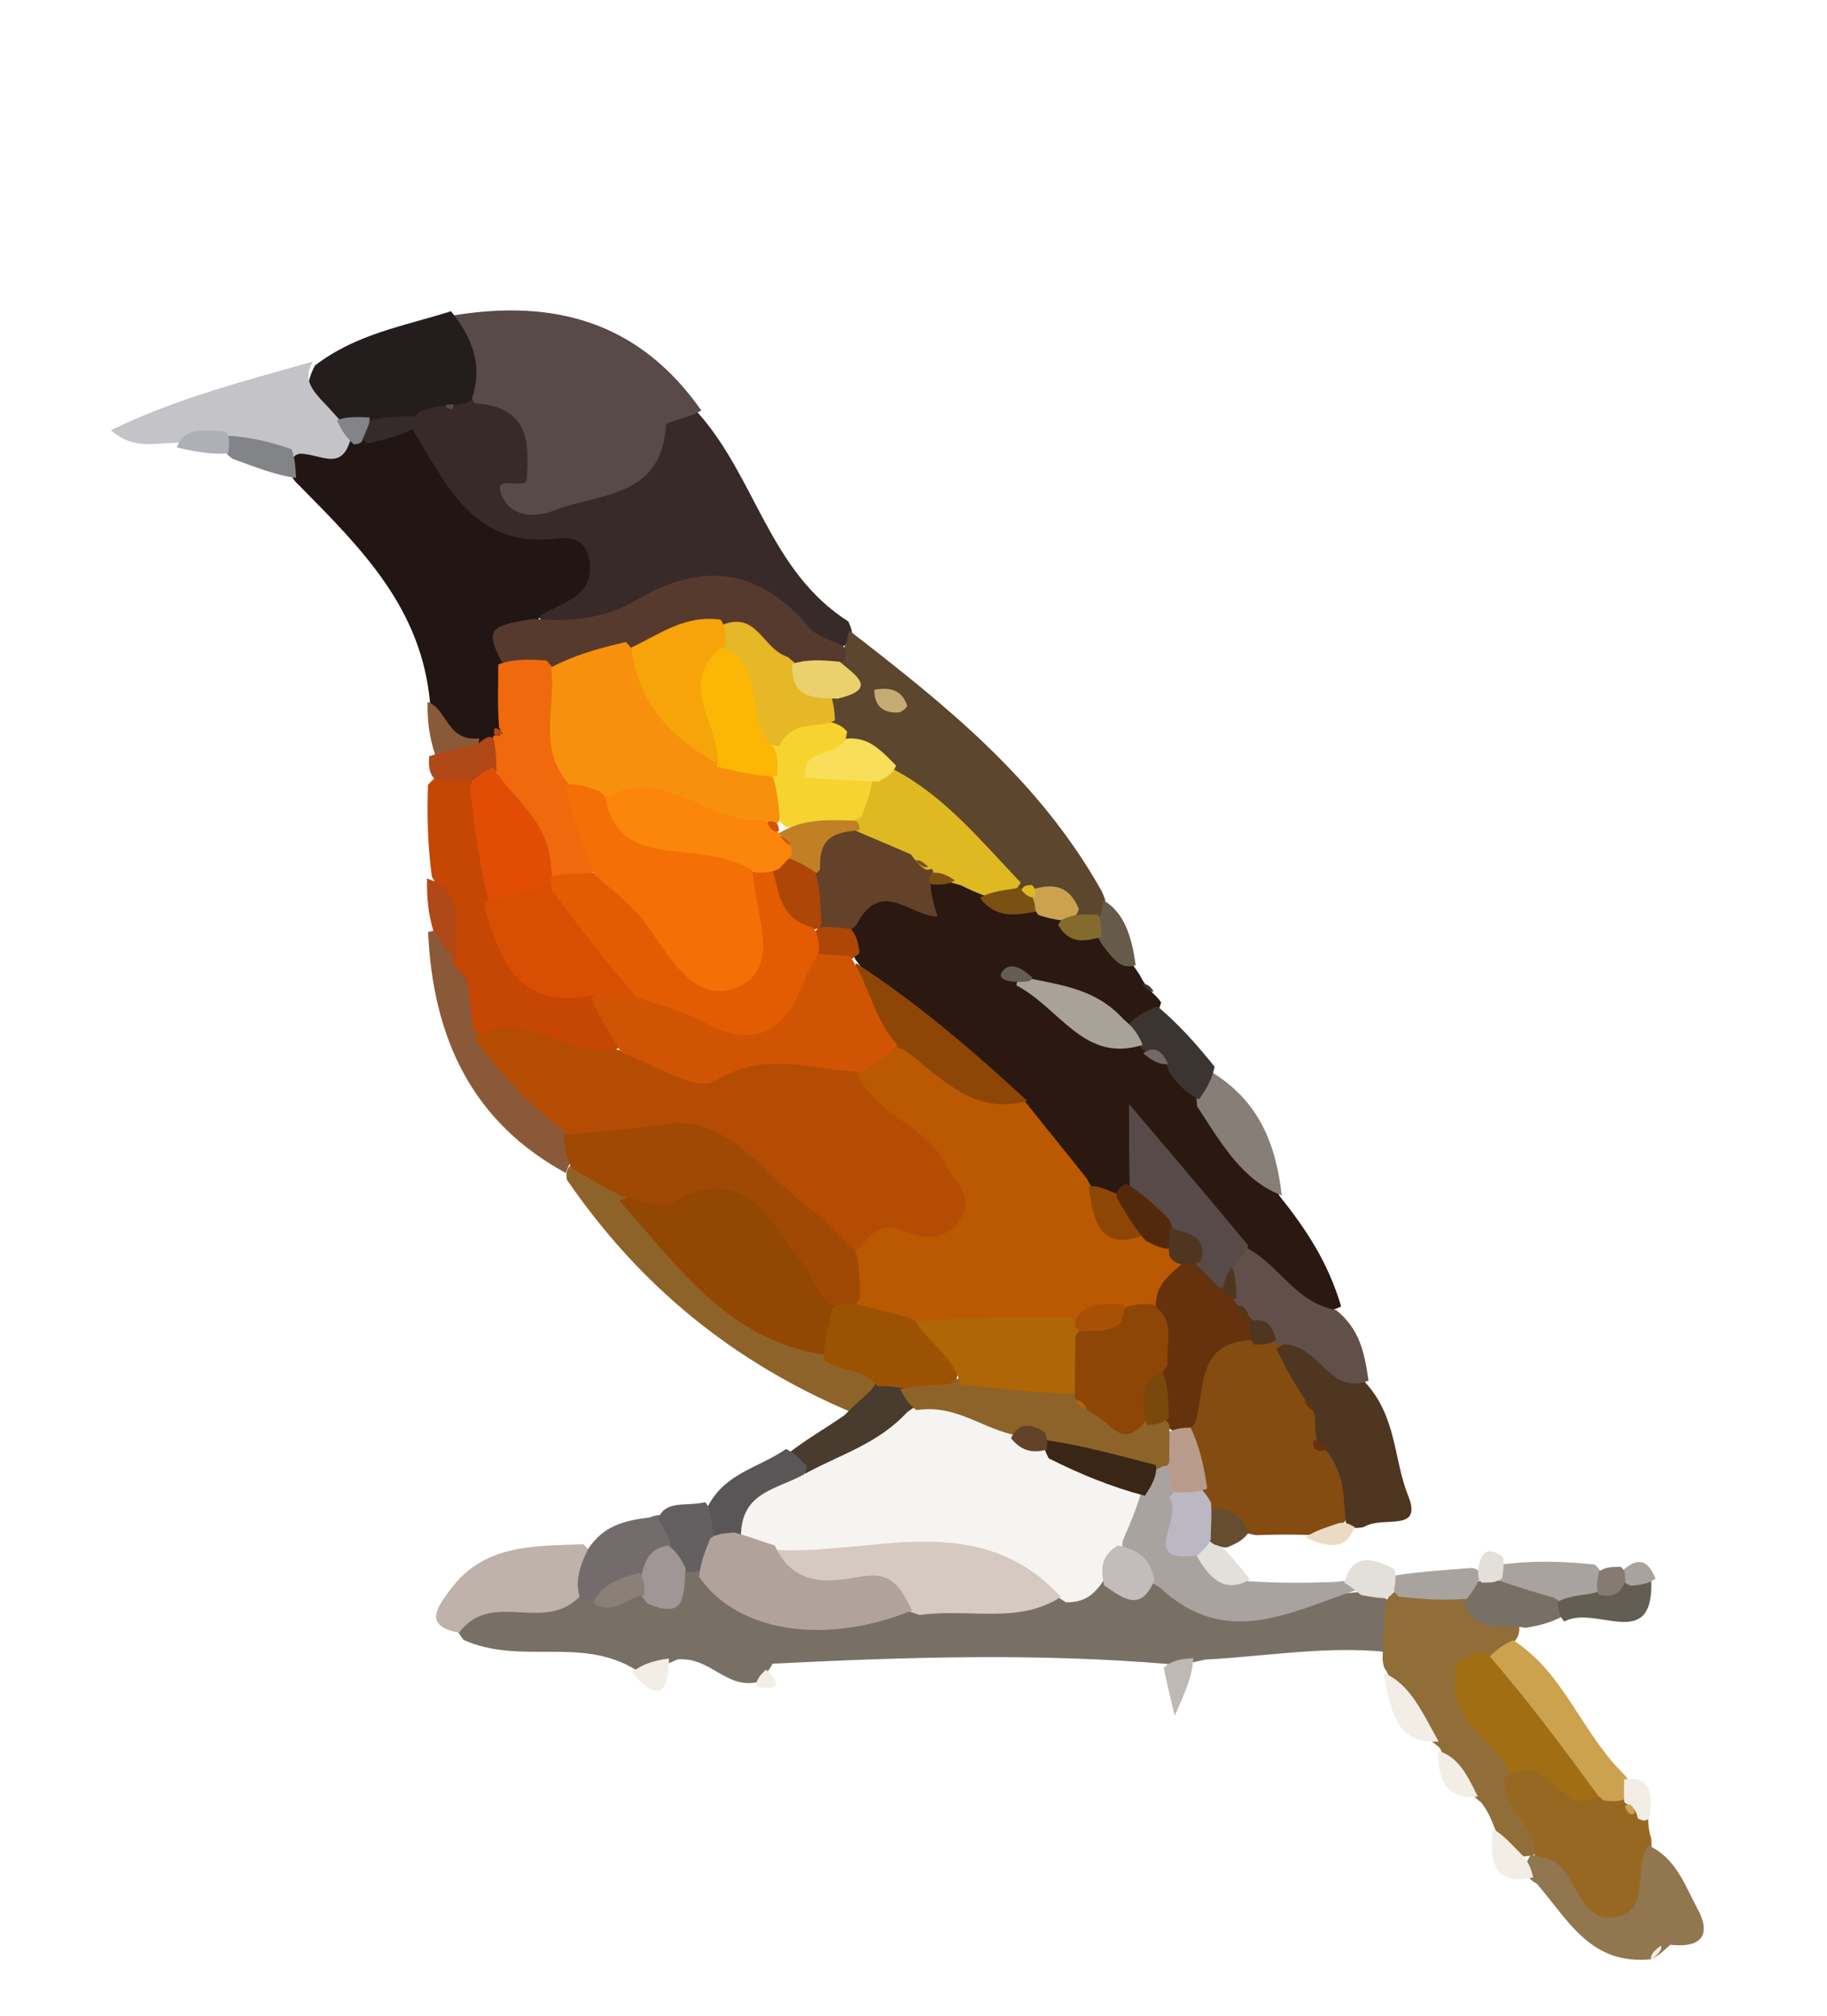 <svg version="1.1" id="Layer_1" xmlns="http://www.w3.org/2000/svg" xmlns:xlink="http://www.w3.org/1999/xlink" x="0px" y="0px"
	 width="100%" viewBox="0 0 136 150" enable-background="new 0 0 136 150" xml:space="preserve">
<path fill="rgba(254,254,254,0)" opacity="1" stroke="none" 
	d="
M73,151 
	C49.687,151 26.873,150.965 4.06,151.053 
	C1.714,151.062 0.919,150.718 0.925,148.065 
	C1.028,100.107 1.034,52.149 0.915,4.191 
	C0.908,1.301 1.65,0.924 4.303,0.93 
	C47.432,1.029 90.561,1.028 133.69,0.931 
	C136.329,0.925 137.093,1.279 137.086,4.185 
	C136.965,52.142 136.973,100.1 137.074,148.058 
	C137.079,150.694 136.31,151.066 133.947,151.055 
	C113.798,150.959 93.649,151 73,151 
z"/>
<path fill="#2A1811" opacity="1" stroke="none" 
	d="
M85.678,73.741 
	C86.039,74.11 86.19,74.212 86.433,74.573 
	C86.207,75.535 85.613,75.924 84.601,76.323 
	C81.831,76.503 80.3,74.325 77.786,73.82 
	C77.152,73.818 77.153,72.856 76.85,73.475 
	C79.177,74.586 80.995,76.17 83.585,76.997 
	C84.13,77.098 84.346,77.146 84.871,77.309 
	C85.777,77.701 86.34,78.036 87.136,78.609 
	C88.108,79.615 88.669,80.543 89.619,81.579 
	C91.345,84.31 93.636,86.184 95.253,88.979 
	C97.28,91.527 98.879,93.954 99.834,97.201 
	C96.719,98.649 95.208,96.17 93.012,94.356 
	C90.288,91.618 88.327,88.689 85.938,86.168 
	C84.167,84.299 85.531,87.102 84.762,87.456 
	C84.437,88.218 84.146,88.588 83.486,89.096 
	C82.44,89.466 81.769,89.266 80.829,88.728 
	C78.733,87.068 77.435,85.194 76.039,82.963 
	C71.782,79.073 67.074,76.166 63.66,71.357 
	C63.301,70.623 63.168,70.178 63.075,69.371 
	C63.364,65.191 66.635,66.657 68.919,65.694 
	C69.572,65.295 69.987,65.155 70.752,65.038 
	C71.526,65.034 71.961,65.101 72.69,65.341 
	C74.021,66.196 75.081,66.855 76.728,66.865 
	C77.462,66.953 77.873,67.045 78.567,67.295 
	C79.732,67.961 80.465,68.719 81.721,69.248 
	C82.948,69.915 83.668,70.673 84.384,71.864 
	C84.646,72.263 84.768,72.377 84.948,72.734 
	C85.161,73.143 85.314,73.309 85.678,73.741 
z"/>
<path fill="#797065" opacity="1" stroke="none" 
	d="
M56.348,125.149 
	C53.995,125.633 52.88,123.249 50.448,123.452 
	C49.272,123.932 48.538,124.466 47.279,124.201 
	C43.216,121.722 38.738,123.903 34.507,122 
	C32.797,119.813 34.473,119.401 35.794,118.994 
	C37.475,118.475 39.271,118.698 41.377,118.424 
	C41.99,118.352 42.232,118.329 42.831,118.295 
	C44.537,118.423 45.884,118.355 47.558,118.272 
	C49.09,118.498 49.878,117.804 50.916,116.84 
	C51.441,116.651 51.673,116.641 52.233,116.756 
	C57.103,121.13 62.434,120.203 68.132,119.104 
	C71.476,118.41 74.528,118.827 77.884,118.325 
	C79.19,117.991 80.148,117.801 81.455,117.524 
	C83.224,117.388 84.636,117.607 86.409,117.538 
	C91.244,120.308 96.003,118.974 101.075,118.441 
	C101.992,118.331 102.504,118.452 103.263,119.011 
	C104.059,120.418 104.038,121.509 103.204,122.897 
	C98.642,122.432 94.412,123.218 89.727,123.462 
	C88.703,123.704 88.107,123.817 87.038,123.801 
	C76.986,122.961 67.377,123.283 57.521,123.77 
	C57.123,124.442 56.898,124.752 56.348,125.149 
z"/>
<path fill="#382A29" opacity="1" stroke="none" 
	d="
M51.948,30.702 
	C56.29,35.57 57.247,42.468 63.151,46.237 
	C63.392,46.781 63.48,47.033 63.42,47.654 
	C61.24,49.327 59.737,48.017 58.51,46.774 
	C55.467,43.692 52.142,43.939 48.564,45.48 
	C46.146,46.521 43.726,47.619 40.646,46.657 
	C38.694,44.438 42.128,44.003 41.501,41.878 
	C36.231,41.351 32.358,38.458 30.265,32.896 
	C30.173,32.305 30.16,32.064 30.197,31.464 
	C30.476,30.376 30.915,29.837 31.992,29.529 
	C32.873,29.194 33.029,30.794 33.989,29.574 
	C34.499,29.3 34.719,29.221 35.285,29.087 
	C40.402,30.556 41.258,32.272 39.364,36.977 
	C43.122,35.611 47.439,35.693 48.988,30.945 
	C49.266,30.092 50.655,30.097 51.948,30.702 
z"/>
<path fill="#211614" opacity="1" stroke="none" 
	d="
M30.681,31.887 
	C33.329,36.248 35.349,40.839 41.508,40.064 
	C42.754,39.907 43.775,40.356 43.902,41.888 
	C44.107,44.371 42.107,44.708 40.307,45.738 
	C39.533,47.086 37.874,47.264 37.894,49.096 
	C38.057,50.482 38.125,51.56 38.06,52.974 
	C37.99,53.525 37.945,53.743 37.574,54.543 
	C37.047,55.224 36.846,55.324 36.311,55.462 
	C33.995,55.464 32.472,54.801 32.013,52.303 
	C31.382,45.237 26.922,40.832 22.309,36.152 
	C21.692,35.591 21.494,35.17 21.596,34.318 
	C22.564,33.011 23.795,32.884 25.261,32.426 
	C25.819,32.252 26.044,32.189 26.608,32.05 
	C28.087,31.803 29.219,31.543 30.681,31.887 
z"/>
<path fill="#574A48" opacity="1" stroke="none" 
	d="
M52.202,30.53 
	C51.318,31.125 49.596,31.325 49.577,31.632 
	C49.235,37.067 44.708,36.643 41.278,37.962 
	C39.5,38.646 38.065,38.272 37.434,37.034 
	C36.412,35.028 39.146,36.587 39.206,35.638 
	C39.374,33.001 39.481,30.279 35.351,30.007 
	C34.001,28.026 34.278,25.772 33.764,23.465 
	C41.284,22.23 47.586,23.953 52.202,30.53 
z"/>
<path fill="#5C462E" opacity="1" stroke="none" 
	d="
M62.788,48.271 
	C63.048,47.795 63.083,47.539 63.211,46.906 
	C70.215,52.328 77.328,57.935 82.013,66.311 
	C82.251,66.817 82.308,67.036 82.344,67.592 
	C82.014,68.264 81.644,68.493 80.87,68.583 
	C79.532,68.274 79.176,66.888 77.6,66.962 
	C77.065,66.894 76.85,66.857 76.324,66.712 
	C75.817,66.497 75.621,66.392 75.154,66.091 
	C72.207,63.524 69.926,60.74 66.854,58.311 
	C65.513,57.368 64.467,56.58 63.066,55.724 
	C62.441,55.264 62.129,54.949 61.68,54.314 
	C61.377,53.602 61.308,53.169 61.371,52.405 
	C61.683,51.285 62.037,50.514 62.238,49.368 
	C62.389,48.87 62.476,48.68 62.788,48.271 
z"/>
<path fill="#844C11" opacity="1" stroke="none" 
	d="
M97.366,114.193 
	C95.956,114.15 94.917,114.159 93.49,114.21 
	C91.962,113.915 90.927,113.382 89.787,112.328 
	C89.424,111.852 89.305,111.641 89.056,111.089 
	C88.553,109.321 88.175,107.894 87.898,106.058 
	C88.104,103.087 88.325,100.483 91.493,99.082 
	C92.351,98.938 92.844,98.928 93.686,99.037 
	C94.254,99.179 94.472,99.257 94.983,99.511 
	C96.249,100.565 97.123,101.525 97.853,102.99 
	C98.129,103.654 98.268,104.037 98.489,104.706 
	C98.661,105.368 98.701,105.751 98.65,106.411 
	C98.129,107.744 99.112,107.66 99.838,108.176 
	C100.95,109.608 101.163,110.924 100.506,112.669 
	C99.718,113.932 98.682,113.994 97.366,114.193 
z"/>
<path fill="#C64603" opacity="1" stroke="none" 
	d="
M32.145,65.214 
	C31.846,62.919 31.779,60.866 31.86,58.394 
	C32.702,57.408 33.487,57.2 34.747,57.551 
	C36.8,60.011 36.709,62.797 37.331,65.765 
	C37.718,69.97 39.223,72.807 43.821,73.444 
	C45.336,74.662 46.157,75.909 46.146,77.885 
	C42.463,80.525 39.253,77.115 35.465,77.53 
	C34.248,76.759 34.051,75.787 33.761,74.475 
	C33.641,73.898 33.595,73.668 33.47,73.099 
	C33.332,72.537 33.273,72.315 33.145,71.755 
	C32.668,69.452 33.484,67.341 32.145,65.214 
z"/>
<path fill="#916D38" opacity="1" stroke="none" 
	d="
M102.918,123.418 
	C102.957,122.08 103.015,120.96 103.084,119.42 
	C103.28,118.817 103.465,118.634 104.01,118.303 
	C105.648,117.971 106.926,117.993 108.565,118.258 
	C110.169,119.144 111.535,119.703 112.981,120.803 
	C113.2,121.095 113.055,121.544 112.981,121.768 
	C112.503,122.518 112.085,123.031 111.282,123.619 
	C108.026,127.085 112.205,128.556 112.909,131.239 
	C113.184,133.34 114.532,134.715 114.707,136.826 
	C114.583,137.374 114.493,137.584 114.144,138.02 
	C112.442,138.392 111.869,137.391 111.258,135.988 
	C110.947,135.184 110.724,134.713 110.275,134.11 
	C108.894,133.009 107.993,131.85 107.252,130.179 
	C107.109,129.896 107.054,130.003 107.088,129.95 
	C105.2,128.59 104.293,126.582 103.199,124.308 
	C102.969,124.072 102.936,123.636 102.918,123.418 
z"/>
<path fill="#8E6329" opacity="1" stroke="none" 
	d="
M63.391,105.068 
	C54.524,101.307 47.631,95.672 42.193,87.759 
	C42.12,87.2 42.173,86.982 42.537,86.63 
	C44.395,86.403 45.352,87.435 46.616,88.59 
	C51.113,92.989 54.663,98.033 61.124,99.927 
	C62.835,100.564 64.301,100.923 65.361,102.554 
	C65.454,104.08 64.834,104.79 63.391,105.068 
z"/>
<path fill="#241D1D" opacity="1" stroke="none" 
	d="
M33.574,23.155 
	C35.134,25.135 36.006,27.139 35.098,29.741 
	C34.788,30.011 34.607,30.018 34.156,30.052 
	C33.886,30.079 33.506,30.372 33.314,30.229 
	C32.53,30.207 31.938,30.328 31.154,30.692 
	C30.41,31.508 29.683,31.71 28.568,31.922 
	C27.433,31.979 26.676,31.965 25.555,31.786 
	C23.718,30.668 22.095,29.724 23.45,27.189 
	C26.533,24.831 29.988,24.282 33.574,23.155 
z"/>
<path fill="#966821" opacity="1" stroke="none" 
	d="
M114.204,138.256 
	C114.618,135.682 111.819,134.797 112.004,132.37 
	C114.29,130.031 116.093,131.731 118.273,132.893 
	C118.965,133.069 119.366,133.137 120.067,133.237 
	C120.557,133.336 120.75,133.392 121.21,133.579 
	C121.637,133.828 121.796,133.946 122.141,134.292 
	C122.438,134.681 122.549,134.842 122.687,135.294 
	C122.691,135.923 122.753,136.243 122.922,136.791 
	C122.919,138.184 123.252,139.325 122.995,140.478 
	C122.692,141.841 122.056,142.963 120.648,143.395 
	C119.164,143.851 118.069,143.102 117.262,141.975 
	C116.394,140.762 115.423,139.657 114.204,138.256 
z"/>
<path fill="#C4C4C8" opacity="1" stroke="none" 
	d="
M23.298,26.896 
	C22.313,28.523 23.703,29.439 24.82,30.723 
	C25.43,31.409 25.871,31.826 26.082,32.724 
	C25.408,35.091 23.893,33.773 22.321,33.749 
	C20.25,34.525 18.902,33.036 17.011,33.007 
	C15.547,33.053 14.448,32.782 13.078,32.941 
	C11.41,32.977 9.863,33.444 8.256,32.004 
	C13.082,29.654 18.043,28.39 23.298,26.896 
z"/>
<path fill="#4E3620" opacity="1" stroke="none" 
	d="
M97.161,104.15 
	C96.331,102.884 95.687,101.776 95.019,100.337 
	C98.183,98.065 99.413,101.097 101.546,102.762 
	C103.988,105.329 103.723,108.542 104.816,111.257 
	C105.958,114.092 102.935,112.71 101.522,113.605 
	C100.889,113.732 100.664,113.692 100.201,113.405 
	C99.99,111.658 100.165,110.134 99.104,108.444 
	C98.716,107.836 98.449,107.618 98.03,107.211 
	C97.91,106.562 97.903,106.15 97.889,105.429 
	C97.753,104.817 97.575,104.546 97.161,104.15 
z"/>
<path fill="#92764F" opacity="1" stroke="none" 
	d="
M113.956,138.003 
	C115.029,138.1 115.942,138.429 116.549,139.317 
	C117.538,140.765 118.184,143.095 120.351,142.595 
	C122.926,142.001 121.501,139.152 122.676,137.276 
	C124.787,138.232 125.432,140.293 126.392,142.07 
	C127.2,143.563 127.073,144.98 124.338,144.679 
	C123.824,145.12 123.567,145.446 122.894,145.759 
	C118.434,146.202 116.798,142.936 114.424,140.163 
	C113.738,139.759 113.521,139.419 113.607,138.642 
	C113.722,138.333 113.872,138.109 113.956,138.003 
z"/>
<path fill="#8A5A38" opacity="1" stroke="none" 
	d="
M42.47,86.501 
	C42.273,86.803 42.166,87.11 42.116,87.264 
	C35.175,83.49 32.222,77.276 31.867,69.336 
	C34.156,68.743 33.181,70.522 33.779,71.689 
	C34.002,71.973 34.002,71.998 34.014,72.002 
	C34.184,72.177 34.343,72.348 34.72,72.793 
	C35,74.096 35.062,75.125 35.188,76.536 
	C37.923,78.74 40.298,80.88 42.434,83.769 
	C42.836,84.782 42.86,85.487 42.47,86.501 
z"/>
<path fill="#A8A39F" opacity="1" stroke="none" 
	d="
M100.934,118.31 
	C96.143,119.862 91.277,122.759 86.292,118.064 
	C84.904,117.397 84.327,116.426 83.585,115.169 
	C83.142,113.668 83.539,112.592 84.127,111.207 
	C84.594,110.264 84.982,109.682 85.738,108.944 
	C86.26,108.718 86.497,108.703 87.039,108.874 
	C87.613,109.446 87.823,109.861 88.029,110.646 
	C88.436,112.354 87.623,113.951 89.179,115.276 
	C90.516,116.056 91.348,117.046 92.829,117.627 
	C95.082,117.783 97.065,117.778 99.463,117.687 
	C100.302,117.535 100.645,117.672 100.934,118.31 
z"/>
<path fill="#BEB2AA" opacity="1" stroke="none" 
	d="
M43.216,118.708 
	C40.502,121.606 36.603,118.179 34.175,121.47 
	C31.624,120.978 32.373,119.762 33.572,118.186 
	C36.039,114.943 39.533,115.004 43.445,114.891 
	C44.788,116.168 44.241,117.307 43.216,118.708 
z"/>
<path fill="#615049" opacity="1" stroke="none" 
	d="
M101.873,102.716 
	C98.847,103.877 98.292,99.927 95.36,99.999 
	C94.995,100.006 95,100 94.997,100.003 
	C94.724,99.703 94.42,99.44 93.809,99.079 
	C93.35,98.849 93.168,98.751 92.739,98.46 
	C92.342,98.118 92.194,97.968 91.852,97.564 
	C91.56,97.116 91.463,96.924 91.274,96.419 
	C91.07,95.451 91.091,94.798 91.344,93.836 
	C91.715,93.152 92.046,92.871 92.772,92.821 
	C95.282,94.122 96.351,96.861 99.463,97.467 
	C101.246,98.907 101.567,100.662 101.873,102.716 
z"/>
<path fill="#CCA24F" opacity="1" stroke="none" 
	d="
M121.122,133.772 
	C120.482,134.059 120.086,134.031 119.396,133.946 
	C115.59,131.029 112.42,127.891 110.879,123.254 
	C111.487,122.644 111.923,122.348 112.632,122.022 
	C116.374,124.43 117.609,128.627 120.681,131.798 
	C121.346,132.42 121.497,132.893 121.122,133.772 
z"/>
<path fill="#877E77" opacity="1" stroke="none" 
	d="
M95.412,88.936 
	C92.495,87.816 90.955,85.14 89.113,82.304 
	C88.965,81.172 89.173,80.414 90.139,79.725 
	C93.627,81.835 94.966,84.974 95.412,88.936 
z"/>
<path fill="#736B6C" opacity="1" stroke="none" 
	d="
M43.212,118.995 
	C42.775,117.755 43.089,116.628 43.791,115.22 
	C44.916,113.528 46.414,113.129 48.339,112.894 
	C49.559,112.415 50.061,112.862 50.479,113.982 
	C50.376,115.397 49.639,116.068 48.72,117.032 
	C47.276,118.011 45.969,118.469 44.325,118.968 
	C43.812,118.998 43.64,118.997 43.212,118.995 
z"/>
<path fill="#493B2E" opacity="1" stroke="none" 
	d="
M62.876,105.275 
	C63.592,104.528 64.165,104.078 64.871,103.383 
	C65.309,102.683 65.738,102.451 66.666,102.524 
	C67.748,103.034 68.179,103.655 68.314,104.846 
	C66.45,108.108 63.719,109.402 60.06,109.663 
	C59.187,109.332 58.835,108.962 58.73,108.083 
	C60.137,106.994 61.435,106.283 62.876,105.275 
z"/>
<path fill="#3B3431" opacity="1" stroke="none" 
	d="
M90.417,79.363 
	C90.203,80.3 89.868,80.931 89.25,81.783 
	C88.344,81.361 87.721,80.719 87.054,79.804 
	C86.768,78.838 86.258,78.49 85.27,78.216 
	C84.987,78.043 85.012,78.004 85.01,78.027 
	C84.587,77.603 84.14,77.174 83.987,76.232 
	C84.589,75.587 85.2,75.25 86.167,74.872 
	C87.781,76.24 89.038,77.649 90.417,79.363 
z"/>
<path fill="#5A5657" opacity="1" stroke="none" 
	d="
M58.507,107.802 
	C59.141,108.09 59.444,108.475 60.062,109.055 
	C59.524,111.708 56.782,112.233 55.054,114.306 
	C54.225,114.597 53.732,114.567 52.955,114.147 
	C52.445,113.414 52.397,112.914 52.699,112.056 
	C54.008,109.559 56.448,109.225 58.507,107.802 
z"/>
<path fill="#A8A39F" opacity="1" stroke="none" 
	d="
M111.798,116.383 
	C114.142,116.092 116.266,116.141 118.721,116.395 
	C119.39,117.058 119.569,117.571 119.471,118.54 
	C118.736,119.538 117.991,119.853 116.727,119.942 
	C114.907,119.991 113.588,119.707 112.133,118.575 
	C111.562,117.801 111.476,117.278 111.798,116.383 
z"/>
<path fill="#797065" opacity="1" stroke="none" 
	d="
M111.496,117.549 
	C112.927,118.054 114.072,118.413 115.574,118.827 
	C116.327,119.156 116.484,119.537 116.242,120.286 
	C115.344,120.742 114.641,120.924 113.568,121.101 
	C111.812,120.767 110.077,121.58 109.024,119.495 
	C108.977,118.698 109.151,118.32 109.706,117.818 
	C110.366,117.453 110.779,117.377 111.496,117.549 
z"/>
<path fill="#8A5A38" opacity="1" stroke="none" 
	d="
M31.828,52.225 
	C33.3,52.721 33.247,55.189 35.66,54.933 
	C35.6,57.359 34.133,56.833 32.406,56.202 
	C31.939,54.781 31.806,53.63 31.828,52.225 
z"/>
<path fill="#F2EEE5" opacity="1" stroke="none" 
	d="
M102.971,124.44 
	C104.982,125.274 105.858,127.377 107.089,129.561 
	C103.8,129.781 103.56,127.153 102.971,124.44 
z"/>
<path fill="#828488" opacity="1" stroke="none" 
	d="
M16.924,32.417 
	C18.649,32.52 20.077,32.858 21.717,33.424 
	C21.959,34.16 21.991,34.666 22.039,35.555 
	C20.582,35.365 19.109,34.792 17.306,34.128 
	C16.607,33.639 16.491,33.177 16.924,32.417 
z"/>
<path fill="#A8A39F" opacity="1" stroke="none" 
	d="
M110.164,117.425 
	C109.825,118.064 109.627,118.412 109.181,118.947 
	C107.466,119.068 105.996,119.002 104.114,118.775 
	C103.529,118.237 103.503,117.848 103.801,117.22 
	C105.719,116.905 107.44,116.818 109.582,116.647 
	C110.103,116.753 110.204,116.943 110.164,117.425 
z"/>
<path fill="#645F60" opacity="1" stroke="none" 
	d="
M52.502,111.76 
	C52.916,112.251 52.953,112.789 53.008,113.731 
	C53.462,115.112 53.043,115.895 52.156,116.805 
	C51.857,116.97 51.468,116.973 51.274,116.972 
	C50.477,116.672 50.178,116.151 50.026,115.214 
	C49.773,114.326 49.516,113.748 48.969,113.022 
	C49.533,111.569 50.955,112.094 52.502,111.76 
z"/>
<path fill="#635D53" opacity="1" stroke="none" 
	d="
M116.446,120.632 
	C116.029,120.188 116.011,119.815 115.961,119.162 
	C116.619,118.803 117.309,118.723 118.338,118.576 
	C119.359,118.372 119.968,118.041 120.924,117.651 
	C121.689,117.358 122.141,117.344 122.92,117.589 
	C123.106,122.997 118.809,119.348 116.446,120.632 
z"/>
<path fill="#E3DFD9" opacity="1" stroke="none" 
	d="
M103.789,116.732 
	C103.938,117.354 103.879,117.717 103.76,118.347 
	C103.701,118.614 103.383,118.784 103.239,118.892 
	C102.623,118.905 102.151,118.811 101.321,118.663 
	C100.829,118.285 100.601,118.053 100.08,117.756 
	C100.623,115.619 102.023,115.789 103.789,116.732 
z"/>
<path fill="#B04818" opacity="1" stroke="none" 
	d="
M31.952,56.264 
	C33.185,55.817 34.296,55.702 35.616,55.341 
	C35.824,55.096 36.215,54.851 36.444,54.819 
	C37.189,55.021 37.484,55.421 37.518,56.378 
	C37.142,57.556 36.537,58.015 35.345,58.113 
	C34.225,58.001 33.486,58 32.377,57.987 
	C31.949,57.516 31.89,57.056 31.952,56.264 
z"/>
<path fill="#B04818" opacity="1" stroke="none" 
	d="
M34.008,71.569 
	C33.502,71.112 33.002,70.25 32.247,69.217 
	C31.881,67.952 31.77,66.858 31.786,65.368 
	C34.828,66.284 33.768,68.946 34.008,71.569 
z"/>
<path fill="#665B4B" opacity="1" stroke="none" 
	d="
M81.782,68.387 
	C82.028,67.84 82.051,67.59 82.134,66.97 
	C83.67,67.886 84.241,69.611 84.537,71.806 
	C83.387,72.169 82.844,71.298 82.076,70.322 
	C81.636,69.653 81.493,69.2 81.782,68.387 
z"/>
<path fill="#F2EEE5" opacity="1" stroke="none" 
	d="
M113.458,138.162 
	C113.845,138.687 113.969,139.041 114.131,139.674 
	C111.479,140.284 110.782,138.83 111.121,136.073 
	C111.845,136.433 112.519,137.212 113.458,138.162 
z"/>
<path fill="#F2EEE5" opacity="1" stroke="none" 
	d="
M107.065,130.268 
	C108.513,130.664 109.212,132.018 110.004,133.654 
	C107.891,133.906 107,132.687 107.065,130.268 
z"/>
<path fill="#F2EEE5" opacity="1" stroke="none" 
	d="
M47.039,124.405 
	C47.838,123.793 48.695,123.531 49.797,123.383 
	C49.768,125.571 49.225,127.014 47.039,124.405 
z"/>
<path fill="#E3DFD9" opacity="1" stroke="none" 
	d="
M93.041,117.508 
	C91.508,118.395 90.373,117.85 89.337,116.17 
	C88.868,115.497 88.955,115.112 89.613,114.666 
	C90.148,114.595 90.367,114.632 90.81,114.917 
	C91.683,115.853 92.333,116.541 93.041,117.508 
z"/>
<path fill="#674D2F" opacity="1" stroke="none" 
	d="
M91.334,115.12 
	C91.033,115.165 90.633,114.952 90.41,114.914 
	C89.348,114.261 89.331,113.451 89.967,112.28 
	C91.466,112.06 92.288,112.667 92.985,113.952 
	C92.614,114.526 92.125,114.801 91.334,115.12 
z"/>
<path fill="#ADB1B7" opacity="1" stroke="none" 
	d="
M16.819,32.116 
	C17.147,32.592 17.074,33.001 16.988,33.724 
	C15.818,33.832 14.659,33.627 13.162,33.291 
	C13.708,31.775 15.083,31.976 16.819,32.116 
z"/>
<path fill="#BEB9B2" opacity="1" stroke="none" 
	d="
M86.622,124.064 
	C87.178,123.583 87.773,123.406 88.826,123.366 
	C88.762,124.676 88.242,125.848 87.445,127.642 
	C87.11,126.245 86.885,125.306 86.622,124.064 
z"/>
<path fill="#ECDBC4" opacity="1" stroke="none" 
	d="
M99.68,113.306 
	C100.162,113.248 100.36,113.338 100.836,113.6 
	C100.176,115.384 98.815,115.131 97.195,114.378 
	C97.796,113.912 98.596,113.683 99.68,113.306 
z"/>
<path fill="#E3DFD9" opacity="1" stroke="none" 
	d="
M110.317,117.744 
	C110.034,117.524 110.044,117.332 110.029,116.851 
	C110.202,115.565 110.608,114.94 111.874,115.821 
	C111.966,116.411 111.913,116.78 111.821,117.422 
	C111.391,117.721 111,117.747 110.317,117.744 
z"/>
<path fill="#F2EEE5" opacity="1" stroke="none" 
	d="
M120.905,134.073 
	C120.88,133.632 120.883,133.177 120.898,132.379 
	C122.736,132.112 123.065,133.264 122.801,135.184 
	C122.533,135.535 122.352,135.484 121.931,135.288 
	C121.802,134.78 121.689,134.511 121.139,134.229 
	C120.927,134.12 120.933,134.058 120.905,134.073 
z"/>
<path fill="#A8A39F" opacity="1" stroke="none" 
	d="
M123.237,117.43 
	C122.748,117.808 122.256,117.895 121.386,117.971 
	C120.825,117.734 120.64,117.508 120.704,116.923 
	C121.974,115.718 122.68,116.122 123.237,117.43 
z"/>
<path fill="#F2EEE5" opacity="1" stroke="none" 
	d="
M56.257,125.459 
	C56.313,124.971 56.537,124.662 57.016,124.215 
	C58.186,125.248 58.06,125.853 56.257,125.459 
z"/>
<path fill="#867B71" opacity="1" stroke="none" 
	d="
M120.635,116.562 
	C120.958,116.796 120.964,117.029 120.99,117.611 
	C120.62,118.591 120.06,118.871 118.999,118.641 
	C118.784,118.091 118.89,117.673 119.023,116.927 
	C119.473,116.586 119.896,116.573 120.635,116.562 
z"/>
<path fill="#3B3431" opacity="1" stroke="none" 
	d="
M85.874,73.745 
	C85.618,73.83 85.35,73.653 85.044,73.227 
	C85.292,73.146 85.576,73.314 85.874,73.745 
z"/>
<path fill="#F2EEE5" opacity="1" stroke="none" 
	d="
M122.904,145.777 
	C122.83,145.481 123.077,145.133 123.651,144.749 
	C123.727,145.051 123.476,145.388 122.904,145.777 
z"/>
<path fill="#BB5802" opacity="1" stroke="none" 
	d="
M76.278,81.92 
	C77.89,83.94 79.298,85.655 80.88,87.65 
	C81.841,89.408 82.592,90.923 84.783,91.352 
	C85.758,91.521 86.358,91.782 87.178,92.356 
	C87.753,92.905 88.005,93.282 88.269,94.035 
	C88.075,95.597 87.205,96.393 86.074,97.417 
	C85.33,97.822 84.868,97.976 84.024,98.158 
	C82.389,98.329 81.131,98.482 79.53,98.996 
	C75.823,99.616 72.486,99.406 68.728,99.366 
	C66.847,99.293 65.478,98.958 64.001,97.75 
	C63.061,96.515 62.892,95.453 62.927,93.972 
	C63.423,91.586 64.597,90.432 66.744,90.379 
	C67.85,90.352 69.296,90.788 69.774,89.408 
	C70.267,87.982 69.111,86.952 68.237,85.978 
	C66.612,84.168 64.139,83.087 63.515,80.071 
	C63.983,78.36 65.167,77.941 66.704,77.423 
	C70.698,77.44 72.358,81.693 76.278,81.92 
z"/>
<path fill="#DFB921" opacity="1" stroke="none" 
	d="
M66.617,57.285 
	C70.441,59.348 73.002,62.546 75.985,65.661 
	C75.367,66.706 74.547,66.876 73.209,66.605 
	C72.44,66.311 72.093,66.132 71.476,65.842 
	C70.84,65.661 70.476,65.584 69.831,65.483 
	C69.36,65.433 69.171,65.402 68.713,65.266 
	C68.102,64.966 67.762,64.769 67.147,64.439 
	C65.913,63.873 64.908,63.518 63.898,62.537 
	C63.596,62.082 63.508,61.879 63.374,61.347 
	C63.353,60.103 63.699,59.293 64.331,58.247 
	C65.026,57.509 65.623,57.312 66.617,57.285 
z"/>
<path fill="#634229" opacity="1" stroke="none" 
	d="
M63.58,61.754 
	C65.159,62.452 66.363,62.912 67.819,63.571 
	C68.211,64.098 68.402,64.393 68.915,64.691 
	C69.176,64.736 69.311,64.628 69.393,64.655 
	C69.499,64.901 69.524,65.119 69.284,65.532 
	C69.257,66.482 69.494,67.236 69.794,68.19 
	C67.714,68.15 65.578,65.285 63.763,68.797 
	C62.871,69.704 62.068,69.699 60.915,69.037 
	C59.919,67.745 59.77,66.602 59.753,64.989 
	C60.118,62.632 60.759,61.053 63.58,61.754 
z"/>
<path fill="#574A48" opacity="1" stroke="none" 
	d="
M92.914,92.655 
	C92.781,93.173 92.482,93.401 92.055,93.882 
	C91.421,94.613 91.504,95.297 91.063,96.083 
	C89.838,96.342 89.23,95.806 88.698,94.723 
	C88.734,93.215 87.91,92.589 86.848,91.761 
	C85.65,90.69 84.693,89.819 84.098,88.283 
	C84.044,86.315 84.044,84.669 84.044,82.132 
	C87.283,85.939 90.016,89.152 92.914,92.655 
z"/>
<path fill="#8D4606" opacity="1" stroke="none" 
	d="
M76.463,81.896 
	C72.54,83.014 70.227,80.301 67.306,78.1 
	C64.225,77.087 63.733,74.733 63.703,71.642 
	C68.15,74.524 72.297,78.046 76.463,81.896 
z"/>
<path fill="#A9A299" opacity="1" stroke="none" 
	d="
M83.647,75.839 
	C84.353,76.422 84.728,76.921 85.055,77.735 
	C80.714,79.128 78.948,75.044 75.66,73.304 
	C75.685,72.881 75.947,72.74 76.61,72.79 
	C79.365,73.333 81.712,73.699 83.647,75.839 
z"/>
<path fill="#8D4606" opacity="1" stroke="none" 
	d="
M85.2,91.879 
	C81.816,93.137 81.438,90.857 81.023,88.293 
	C81.541,88.147 82.028,88.362 82.768,88.666 
	C84.305,89.259 85.203,90.091 85.2,91.879 
z"/>
<path fill="#53290D" opacity="1" stroke="none" 
	d="
M85.28,92.304 
	C84.423,91.281 83.824,90.341 83.123,89.077 
	C83.149,88.472 83.351,88.264 83.836,88.045 
	C84.965,88.765 85.885,89.568 86.959,90.639 
	C87.402,91.416 87.515,91.962 87.198,92.887 
	C86.476,92.949 86.007,92.668 85.28,92.304 
z"/>
<path fill="#7A5013" opacity="1" stroke="none" 
	d="
M72.941,66.801 
	C73.599,66.383 74.41,66.275 75.624,66.084 
	C76.027,66.002 75.986,66.004 75.986,65.983 
	C76.261,66.234 76.578,66.444 77.14,66.799 
	C77.379,67.188 77.408,67.379 77.256,67.793 
	C75.664,68.085 74.196,68.403 72.941,66.801 
z"/>
<path fill="#CCA24F" opacity="1" stroke="none" 
	d="
M77.339,68.09 
	C77.066,67.846 77.058,67.675 77.028,67.248 
	C76.88,66.797 76.754,66.601 76.868,66.153 
	C78.422,65.718 79.59,65.855 80.308,67.632 
	C80.173,68.147 79.899,68.319 79.14,68.49 
	C78.304,68.381 77.954,68.272 77.339,68.09 
z"/>
<path fill="#836A2D" opacity="1" stroke="none" 
	d="
M78.768,68.81 
	C78.95,68.394 79.245,68.298 79.994,68.088 
	C80.793,67.996 81.138,68.018 81.744,68.064 
	C81.997,68.525 81.989,68.96 81.97,69.724 
	C80.862,69.986 79.638,70.338 78.768,68.81 
z"/>
<path fill="#AD4607" opacity="1" stroke="none" 
	d="
M60.918,69.014 
	C61.799,68.916 62.415,68.998 63.331,69.111 
	C63.732,69.551 63.833,69.962 63.968,70.688 
	C64.003,71.003 63.787,71.072 63.688,71.125 
	C63.074,71.646 62.458,71.744 61.489,71.562 
	C60.83,71.196 60.579,70.86 60.44,70.116 
	C60.505,69.595 60.579,69.394 60.918,69.014 
z"/>
<path fill="#635D53" opacity="1" stroke="none" 
	d="
M76.852,72.725 
	C76.75,73.014 76.487,73.048 75.824,73.051 
	C74.873,73.064 74.236,72.764 74.592,72.297 
	C75.191,71.51 76.015,71.982 76.852,72.725 
z"/>
<path fill="#726966" opacity="1" stroke="none" 
	d="
M85.096,78.359 
	C85.798,77.835 86.454,78.021 86.947,79.158 
	C86.408,79.245 85.806,78.96 85.096,78.359 
z"/>
<path fill="#7A5013" opacity="1" stroke="none" 
	d="
M69.382,65.798 
	C69.076,65.547 69.133,65.366 69.332,64.934 
	C69.962,64.871 70.449,65.059 71.071,65.489 
	C70.718,65.777 70.231,65.823 69.382,65.798 
z"/>
<path fill="#F6F4F1" opacity="1" stroke="none" 
	d="
M55.155,114.357 
	C55.134,110.848 57.971,110.847 60.143,109.521 
	C62.789,108.119 65.41,107.35 67.537,105.054 
	C70.143,103.087 72.263,104.419 74.758,105.458 
	C75.996,106.07 76.862,106.572 78.108,107.142 
	C80.519,108.595 82.998,109.145 84.911,111.142 
	C84.523,112.438 84.118,113.366 83.594,114.583 
	C83.408,115.822 83.107,116.676 82.16,117.578 
	C81.416,118.661 80.736,119.216 79.345,119.207 
	C75.64,116.757 71.872,116.005 67.799,116.332 
	C64.835,116.569 61.914,115.97 58.589,115.743 
	C57.089,115.849 56.095,115.584 55.155,114.357 
z"/>
<path fill="#D5C9C1" opacity="1" stroke="none" 
	d="
M57.785,115.307 
	C65.062,115.68 72.808,112.137 78.977,118.803 
	C75.76,120.866 72.25,119.632 68.452,120.147 
	C66.056,119.28 64.027,118.853 61.902,118.569 
	C60.11,118.329 57.768,118.377 57.785,115.307 
z"/>
<path fill="#B1A29B" opacity="1" stroke="none" 
	d="
M57.679,114.984 
	C59.088,118.179 61.965,117.669 64.057,117.299 
	C66.352,116.893 66.984,117.985 67.885,119.811 
	C61.388,122.457 54.846,121.41 52.037,117.301 
	C52.158,116.211 52.459,115.452 52.893,114.414 
	C53.46,114.099 53.894,114.063 54.655,114.012 
	C55.774,114.314 56.567,114.633 57.679,114.984 
z"/>
<path fill="#9F9695" opacity="1" stroke="none" 
	d="
M49.708,114.979 
	C50.345,115.393 50.661,115.882 51.029,116.671 
	C50.869,118.534 51.159,120.615 48.187,119.284 
	C47.605,118.62 47.461,118.151 47.725,117.283 
	C48.028,116.025 48.328,115.246 49.708,114.979 
z"/>
<path fill="#C3BCBD" opacity="1" stroke="none" 
	d="
M82.193,117.949 
	C81.915,116.756 81.947,115.734 83.203,114.979 
	C84.666,115.265 85.638,115.883 85.926,117.582 
	C84.918,119.911 83.712,118.995 82.193,117.949 
z"/>
<path fill="#8B8077" opacity="1" stroke="none" 
	d="
M47.594,116.995 
	C47.942,117.412 47.967,117.872 47.978,118.678 
	C46.704,118.749 45.682,120.286 44.169,119.248 
	C44.788,117.857 46.037,117.46 47.594,116.995 
z"/>
<path fill="#573A2E" opacity="1" stroke="none" 
	d="
M62.662,47.996 
	C62.994,48.267 62.974,48.483 62.922,49.021 
	C62.059,50.03 61.059,50.127 59.673,50.151 
	C57.204,50.124 56.112,48.201 54.014,47.491 
	C51.458,47.338 49.646,48.723 47.198,49.149 
	C45.065,49.398 43.329,49.778 41.192,50.16 
	C39.7,50.251 38.644,50.112 37.366,49.268 
	C36.109,46.88 36.381,46.535 39.742,46.043 
	C42.62,46.305 45.147,45.943 47.249,44.702 
	C52.245,41.75 56.475,42.206 60.25,46.7 
	C60.737,47.281 61.614,47.535 62.662,47.996 
z"/>
<path fill="#352B2C" opacity="1" stroke="none" 
	d="
M27.62,31.256 
	C28.634,31.031 29.41,30.998 30.574,30.95 
	C30.969,31.122 30.977,31.309 30.981,31.778 
	C29.876,32.375 28.773,32.69 27.32,32.994 
	C26.548,32.321 26.891,31.864 27.62,31.256 
z"/>
<path fill="#574A48" opacity="1" stroke="none" 
	d="
M33.179,30.233 
	C33.121,30.085 33.505,30.087 33.695,30.083 
	C33.886,30.079 33.64,30.457 33.64,30.457 
	C33.64,30.457 33.236,30.38 33.179,30.233 
z"/>
<path fill="#F0690D" opacity="1" stroke="none" 
	d="
M37.091,49.435 
	C38.117,49.03 39.192,49.038 40.661,49.135 
	C43.025,51.45 41.973,54.344 42.83,57.221 
	C43.294,59.925 44.544,62.061 44.215,64.857 
	C43.386,65.704 42.637,65.839 41.471,65.589 
	C39.48,63.003 37.475,60.751 36.965,57.329 
	C36.944,56.468 36.922,55.978 36.787,55.137 
	C36.672,54.786 36.701,54.756 36.716,54.742 
	C36.732,54.728 37.2,54.735 37.2,54.735 
	C37.2,54.735 37.345,54.29 37.157,54.15 
	C37.026,52.623 37.083,51.236 37.091,49.435 
z"/>
<path fill="#828488" opacity="1" stroke="none" 
	d="
M27.504,31.051 
	C27.567,31.52 27.276,31.978 26.978,32.709 
	C26.969,32.983 26.54,33.071 26.322,33.048 
	C25.779,32.541 25.454,32.057 25.077,31.27 
	C25.734,30.99 26.442,31.014 27.504,31.051 
z"/>
<path fill="#B04818" opacity="1" stroke="none" 
	d="
M36.85,54.17 
	C37.127,54.189 37.286,54.367 37.445,54.546 
	C37.341,54.626 37.237,54.707 36.932,54.758 
	C36.732,54.728 36.731,54.33 36.85,54.17 
z"/>
<path fill="#F6D32F" opacity="1" stroke="none" 
	d="
M64.944,57.921 
	C64.822,58.981 64.522,59.753 64.103,60.814 
	C62.321,61.577 60.641,61.893 58.507,61.506 
	C57.393,60.704 57.069,59.885 56.808,58.555 
	C56.71,57.505 56.729,56.903 56.901,55.857 
	C57.815,53.327 59.293,52.718 61.765,53.683 
	C62.467,53.921 62.733,54.033 63.062,54.443 
	C62.711,56.164 62.307,57.662 64.944,57.921 
z"/>
<path fill="#E6B727" opacity="1" stroke="none" 
	d="
M62.155,53.594 
	C60.793,54.286 59.051,53.419 58.002,55.501 
	C53.828,55.173 55.508,51.046 53.647,48.611 
	C53.41,47.768 53.423,47.276 53.765,46.49 
	C56.385,45.451 56.699,48.239 58.656,48.887 
	C59.814,49.909 60.808,50.641 61.864,51.748 
	C62.071,52.432 62.113,52.854 62.155,53.594 
z"/>
<path fill="#F8DE59" opacity="1" stroke="none" 
	d="
M65.382,58.146 
	C63.391,58.089 61.661,57.968 59.91,57.847 
	C59.748,55.533 62.134,56.411 62.988,54.953 
	C64.611,54.786 65.537,55.762 66.705,56.958 
	C66.501,57.5 66.072,57.792 65.382,58.146 
z"/>
<path fill="#EAD16D" opacity="1" stroke="none" 
	d="
M62.364,51.973 
	C60.519,51.929 58.901,51.995 58.965,49.391 
	C60.019,49.052 61.074,49.086 62.51,49.232 
	C63.738,50.275 65.383,51.266 62.364,51.973 
z"/>
<path fill="#C5AB74" opacity="1" stroke="none" 
	d="
M65.081,51.315 
	C66.401,51.061 67.198,51.461 67.524,52.495 
	C67.556,52.597 67.133,52.986 66.906,53 
	C65.863,53.066 65.083,52.657 65.081,51.315 
z"/>
<path fill="#DFB921" opacity="1" stroke="none" 
	d="
M76.824,65.844 
	C77.082,66.081 77.056,66.262 77.018,66.718 
	C76.706,66.821 76.405,66.65 76.045,66.221 
	C76.171,65.904 76.356,65.847 76.824,65.844 
z"/>
<path fill="#66320D" opacity="1" stroke="none" 
	d="
M88.822,93.891 
	C89.604,94.568 90.019,95.09 90.667,95.718 
	C91.26,95.955 91.519,96.192 91.854,96.747 
	C92.051,96.941 92.008,96.964 92.032,96.967 
	C92.203,97.149 92.35,97.329 92.764,97.734 
	C93.03,97.959 93.041,97.989 93.048,97.974 
	C93.404,98.372 93.533,98.847 93.224,99.695 
	C89.025,99.864 89.75,103.198 88.971,105.835 
	C88.549,106.484 88.113,106.584 87.319,106.444 
	C86.833,106.159 86.672,105.993 86.357,105.515 
	C85.915,104.315 85.888,103.391 85.814,102.129 
	C85.821,100.421 85.673,99.048 86.037,97.36 
	C85.989,95.913 86.611,95.205 87.596,94.367 
	C87.992,93.997 88.224,93.866 88.822,93.891 
z"/>
<path fill="#BCB8C3" opacity="1" stroke="none" 
	d="
M90.146,111.78 
	C90.216,112.716 90.139,113.436 90.124,114.516 
	C89.891,115.069 89.594,115.261 89.188,115.696 
	C84.672,116.41 88.134,112.981 87.048,111.432 
	C87.668,110.431 88.389,110.314 89.48,110.829 
	C89.843,111.251 89.92,111.407 90.146,111.78 
z"/>
<path fill="#B89B8B" opacity="1" stroke="none" 
	d="
M89.863,110.742 
	C89.089,111.057 88.412,111.021 87.398,111.017 
	C87.043,110.607 87.025,110.165 87.012,109.392 
	C86.432,108.444 86.303,107.728 86.794,106.632 
	C87.463,106.28 87.886,106.227 88.629,106.205 
	C89.286,107.621 89.623,109.005 89.863,110.742 
z"/>
<path fill="#4E3620" opacity="1" stroke="none" 
	d="
M93.336,100.024 
	C93.008,99.554 93.012,99.098 93.036,98.3 
	C93.97,98.043 94.717,98.351 94.967,99.684 
	C94.552,100.016 94.11,100.027 93.336,100.024 
z"/>
<path fill="#66320D" opacity="1" stroke="none" 
	d="
M97.78,107.138 
	C98.201,107.183 98.484,107.391 98.852,107.855 
	C98.465,107.905 97.656,108.238 97.78,107.138 
z"/>
<path fill="#66320D" opacity="1" stroke="none" 
	d="
M97.071,104.22 
	C97.236,104.201 97.497,104.411 97.821,104.871 
	C97.59,104.954 97.351,104.73 97.071,104.22 
z"/>
<path fill="#B54C03" opacity="1" stroke="none" 
	d="
M63.742,79.736 
	C65.221,83.072 68.969,83.679 70.375,86.604 
	C70.985,87.875 72.525,88.869 71.582,90.524 
	C70.572,92.298 68.91,92.249 67.287,91.588 
	C66.005,91.065 65.087,91.313 64.154,92.696 
	C61.869,94.338 61.096,92.311 59.946,91.33 
	C55.833,87.819 52.163,83.354 45.674,85.605 
	C44.652,85.96 43.408,85.282 42.193,84.284 
	C39.38,82.247 37.313,79.96 35.301,77.243 
	C38.833,74.812 41.756,78.735 45.592,78.001 
	C51.72,79.743 57.899,76.035 63.742,79.736 
z"/>
<path fill="#D05403" opacity="1" stroke="none" 
	d="
M64.182,79.758 
	C60.417,79.624 57.014,78.097 53.205,80.409 
	C51.839,81.238 48.762,79.249 46.231,78.274 
	C45.349,76.886 44.702,75.77 44.026,74.328 
	C44.505,73.389 45.192,73.142 46.314,73.035 
	C47.673,73.111 48.607,73.442 49.548,73.748 
	C56.196,75.911 56.196,75.912 60.645,70.928 
	C61.639,71.034 62.296,71.061 63.271,71.134 
	C64.712,73.217 64.965,75.685 66.812,77.755 
	C66.084,78.554 65.222,79.031 64.182,79.758 
z"/>
<path fill="#D84E03" opacity="1" stroke="none" 
	d="
M47.122,73.644 
	C46.249,73.999 45.498,74 44.372,74.002 
	C38.726,75.249 37.252,71.688 36.041,67.374 
	C37.083,65.838 38.281,64.943 40.355,65.369 
	C44.022,67.146 46.18,69.759 47.122,73.644 
z"/>
<path fill="#E24D06" opacity="1" stroke="none" 
	d="
M41.183,65.762 
	C39.568,66.315 38.149,66.619 36.367,66.962 
	C35.665,64.28 35.327,61.559 34.977,58.42 
	C35.461,57.734 35.957,57.466 36.709,57.078 
	C38.15,59.477 40.976,61.09 41.002,64.626 
	C41.133,65.169 41.256,65.341 41.183,65.762 
z"/>
<path fill="#B04818" opacity="1" stroke="none" 
	d="
M34.864,72.832 
	C34.623,72.948 34.375,72.746 34.11,72.234 
	C34.357,72.103 34.612,72.3 34.864,72.832 
z"/>
<path fill="#A16E13" opacity="1" stroke="none" 
	d="
M110.674,122.965 
	C113.638,126.388 116.224,129.836 118.956,133.587 
	C116.332,135.462 115.536,130.397 112.378,132.003 
	C111.491,129.581 108.682,128.628 108.362,125.917 
	C108.14,124.035 108.286,123.082 110.674,122.965 
z"/>
<path fill="#924703" opacity="1" stroke="none" 
	d="
M61.312,100.77 
	C54.185,99.691 50.521,94.259 46.095,89.321 
	C54.748,85.882 57.633,87.154 62.44,96.579 
	C62.889,98.302 62.523,99.486 61.312,100.77 
z"/>
<path fill="#A04904" opacity="1" stroke="none" 
	d="
M62.311,97.219 
	C60.641,96.448 60.529,94.969 59.777,94.036 
	C57.334,91.006 55.505,86.262 49.969,89.509 
	C49.229,89.943 47.802,89.207 46.323,89.012 
	C44.917,88.344 43.883,87.676 42.561,86.906 
	C42.164,86.122 42.055,85.44 41.927,84.413 
	C44.469,84.218 46.927,84.009 49.52,83.622 
	C54.349,82.901 57.031,87.66 60.588,90.152 
	C61.631,90.882 62.419,91.976 63.659,92.952 
	C63.999,94.067 64.002,95.133 64.007,96.597 
	C63.611,97.348 63.148,97.494 62.311,97.219 
z"/>
<path fill="#9B5303" opacity="1" stroke="none" 
	d="
M61.968,97.348 
	C62.447,97.001 62.893,97 63.674,96.998 
	C65.103,97.331 66.197,97.666 67.641,98.003 
	C69.746,99.176 72.07,99.95 71.07,103.143 
	C69.751,104.04 68.703,103.859 67.28,103.299 
	C66.483,103.133 66.06,103.129 65.32,103.131 
	C64.305,101.735 62.625,102.129 61.316,101.154 
	C61.32,99.909 61.628,98.802 61.968,97.348 
z"/>
<path fill="#CCA24F" opacity="1" stroke="none" 
	d="
M120.957,134.35 
	C121.311,134.111 121.569,134.286 121.696,134.894 
	C121.363,135.071 121.129,134.883 120.957,134.35 
z"/>
<path fill="#8E6329" opacity="1" stroke="none" 
	d="
M67.019,103.354 
	C68.016,103.091 69.127,103.045 70.653,102.983 
	C73.282,101.13 75.66,101.994 78.36,102.642 
	C78.921,102.823 79.141,102.902 79.679,103.12 
	C80.401,103.461 80.799,103.674 81.475,104.054 
	C82.66,104.726 83.549,105.27 84.954,105.259 
	C85.694,105.262 86.103,105.35 86.765,105.678 
	C87.031,105.852 87.07,106.091 87.055,106.213 
	C87.044,107.014 87.048,107.694 87.034,108.717 
	C87.017,109.06 86.735,109.09 86.595,109.063 
	C83.87,110.627 81.782,108.795 79.205,107.916 
	C77.845,107.29 76.777,106.897 75.33,106.716 
	C72.886,106.119 71.052,104.474 68.213,104.907 
	C67.589,104.43 67.36,104.001 67.019,103.354 
z"/>
<path fill="#392615" opacity="1" stroke="none" 
	d="
M77.767,107.132 
	C80.515,107.51 83.072,108.23 86.043,108.994 
	C86.143,109.707 85.83,110.378 85.222,111.279 
	C82.703,110.607 80.48,109.703 78.072,108.496 
	C77.783,107.954 77.679,107.714 77.767,107.132 
z"/>
<path fill="#4E3620" opacity="1" stroke="none" 
	d="
M92.05,96.589 
	C91.751,96.737 91.451,96.533 91.026,96.077 
	C91.089,95.346 91.278,94.866 91.697,94.261 
	C91.967,94.835 92.008,95.536 92.05,96.589 
z"/>
<path fill="#4E3620" opacity="1" stroke="none" 
	d="
M92.934,97.736 
	C92.692,97.889 92.426,97.711 92.144,97.198 
	C92.389,97.047 92.649,97.228 92.934,97.736 
z"/>
<path fill="#AF6606" opacity="1" stroke="none" 
	d="
M80.294,103.701 
	C77.304,103.666 74.601,103.33 71.483,102.98 
	C71.026,100.945 69.235,100.039 68.136,98.303 
	C71.684,98.003 75.378,98 79.532,97.995 
	C80.187,98.19 80.382,98.387 80.753,98.962 
	C81.293,100.734 81.239,102.093 80.294,103.701 
z"/>
<path fill="#8D4606" opacity="1" stroke="none" 
	d="
M80.003,104.001 
	C80.019,102.628 80.032,101.253 80.053,99.466 
	C80.882,97.778 82.503,98.26 83.789,97.251 
	C84.494,97.023 84.954,97.014 85.762,97.015 
	C87.544,98.194 86.809,99.783 86.904,101.59 
	C85.802,102.916 86.206,104.455 85.247,105.78 
	C83.41,107.919 82.672,105.71 81.271,105.137 
	C80.788,104.756 80.573,104.527 80.17,104.151 
	C79.995,103.993 79.999,103.999 80.003,104.001 
z"/>
<path fill="#A85106" opacity="1" stroke="none" 
	d="
M83.663,97.021 
	C83.834,99.125 82.259,98.985 80.429,99.041 
	C80.046,98.877 80.03,98.701 80.003,98.259 
	C80.826,96.771 82.106,97.044 83.663,97.021 
z"/>
<path fill="#4E3620" opacity="1" stroke="none" 
	d="
M89.386,93.844 
	C88.951,94.048 88.713,94.049 88.118,94.089 
	C87.509,94 87.298,93.824 87.036,93.414 
	C86.976,92.713 87.007,92.196 87.075,91.293 
	C87.951,91.804 89.985,91.622 89.386,93.844 
z"/>
<path fill="#C28025" opacity="1" stroke="none" 
	d="
M57.997,61.973 
	C59.75,60.936 61.445,60.97 63.561,61.053 
	C63.982,61.103 63.983,61.548 63.969,61.77 
	C62.321,61.914 60.918,62.124 61.048,64.668 
	C60.412,65.472 59.876,65.218 59.111,64.733 
	C58.754,64.39 58.628,64.236 58.351,63.828 
	C58.113,63.397 58.026,63.22 57.997,61.973 
z"/>
<path fill="#7A5013" opacity="1" stroke="none" 
	d="
M69.089,64.487 
	C68.861,64.589 68.545,64.443 68.151,64.034 
	C68.382,63.926 68.692,64.082 69.089,64.487 
z"/>
<path fill="#AD4607" opacity="1" stroke="none" 
	d="
M58.527,63.809 
	C59.44,64.072 59.943,64.422 60.721,64.907 
	C61.03,66.055 61.064,67.07 61.14,68.459 
	C61.183,68.834 61.032,68.972 60.957,69.042 
	C58.144,69.966 57.418,68.277 57.13,65.682 
	C57.353,64.71 57.663,64.255 58.527,63.809 
z"/>
<path fill="#E35C02" opacity="1" stroke="none" 
	d="
M57.525,64.692 
	C58.016,66.576 58.09,68.343 60.536,69.029 
	C60.912,69.532 60.942,69.952 60.976,70.689 
	C60.644,71.549 60.195,72.053 59.987,72.642 
	C58.613,76.533 56.417,78.275 52.293,75.992 
	C50.87,75.204 49.211,74.843 47.33,74.143 
	C45.095,71.534 43.19,69.07 41.135,66.308 
	C40.99,65.843 40.994,65.674 41.003,65.251 
	C41.755,64.996 42.502,64.994 43.621,64.989 
	C47.106,64.561 48.068,67.264 49.712,68.948 
	C50.947,70.215 51.903,72.416 53.971,71.701 
	C56.244,70.915 55.09,68.601 55.18,66.894 
	C55.206,66.397 55.275,65.91 55.628,65.134 
	C56.253,64.585 56.714,64.487 57.525,64.692 
z"/>
<path fill="#634229" opacity="1" stroke="none" 
	d="
M77.779,106.565 
	C77.962,107.024 77.967,107.259 77.929,107.844 
	C77.003,108.096 76.098,108.047 75.26,106.998 
	C75.744,105.917 76.613,105.785 77.779,106.565 
z"/>
<path fill="#F7910D" opacity="1" stroke="none" 
	d="
M57.551,57.841 
	C57.842,58.811 57.912,59.509 58.019,60.555 
	C58.055,60.902 57.992,61.066 57.955,61.146 
	C57.721,61.367 57.525,61.508 56.997,61.793 
	C52.745,63.047 49.746,58.808 45.436,60.021 
	C44.063,59.772 43.233,59.26 42.275,58.247 
	C40.006,55.555 41.409,52.698 41.037,49.644 
	C42.774,48.734 44.492,48.245 46.602,47.765 
	C48.976,50.376 50.214,53.548 53.291,55.658 
	C54.91,56.243 56.281,56.575 57.551,57.841 
z"/>
<path fill="#F7A40A" opacity="1" stroke="none" 
	d="
M53.231,56.72 
	C50.051,54.86 47.499,52.443 46.999,48.169 
	C49.091,47.203 50.934,45.735 53.631,46.095 
	C53.999,46.589 54.005,46.985 54.017,47.677 
	C53.172,50.753 54.526,53.679 53.231,56.72 
z"/>
<path fill="#F46F05" opacity="1" stroke="none" 
	d="
M42.008,58.364 
	C42.802,58.244 43.599,58.5 44.688,58.885 
	C47.775,62.637 52.811,61.473 56.008,64.556 
	C56.143,67.908 58.323,71.997 54.886,73.443 
	C51.553,74.846 49.735,70.864 47.822,68.404 
	C46.913,67.236 45.683,66.317 44.297,65.136 
	C43.333,62.903 42.672,60.821 42.008,58.364 
z"/>
<path fill="#FCB605" opacity="1" stroke="none" 
	d="
M53.355,57.037 
	C53.893,54.14 50.169,51.086 53.698,48.151 
	C57.3,49.497 55.138,53.453 57.635,55.65 
	C57.91,56.359 57.916,56.864 57.847,57.741 
	C56.418,57.768 55.064,57.423 53.355,57.037 
z"/>
<path fill="#7B480C" opacity="1" stroke="none" 
	d="
M85.367,106.019 
	C85.19,104.66 84.429,103.02 86.541,102.055 
	C86.927,103.009 86.969,104.047 87.021,105.468 
	C86.588,105.906 86.145,105.959 85.367,106.019 
z"/>
<path fill="#AF6606" opacity="1" stroke="none" 
	d="
M80.099,104.215 
	C80.323,104.088 80.585,104.275 80.886,104.776 
	C80.665,104.899 80.403,104.712 80.099,104.215 
z"/>
<path fill="#FC850B" opacity="1" stroke="none" 
	d="
M56.297,64.93 
	C53.942,63.414 51.389,63.575 49.104,63.182 
	C46.79,62.783 45.616,61.86 45.029,59.389 
	C49.247,56.831 52.358,61.144 56.664,61.037 
	C57.234,61.205 57.4,61.357 57.783,61.765 
	C58.001,62.021 58.003,61.998 57.992,61.995 
	C58.217,62.218 58.442,62.454 58.818,62.884 
	C58.981,63.067 58.952,63.397 58.944,63.559 
	C58.668,63.953 58.399,64.184 57.988,64.641 
	C57.433,64.889 57.02,64.912 56.297,64.93 
z"/>
<path fill="#D05403" opacity="1" stroke="none" 
	d="
M57.989,61.821 
	C57.669,61.958 57.414,61.783 57.152,61.275 
	C57.069,61.054 57.501,61.101 57.709,61.163 
	C57.917,61.225 57.977,61.621 57.989,61.821 
z"/>
<path fill="#D05403" opacity="1" stroke="none" 
	d="
M58.88,62.833 
	C58.709,62.869 58.438,62.67 58.073,62.233 
	C58.246,62.195 58.512,62.397 58.88,62.833 
z"/>
</svg>